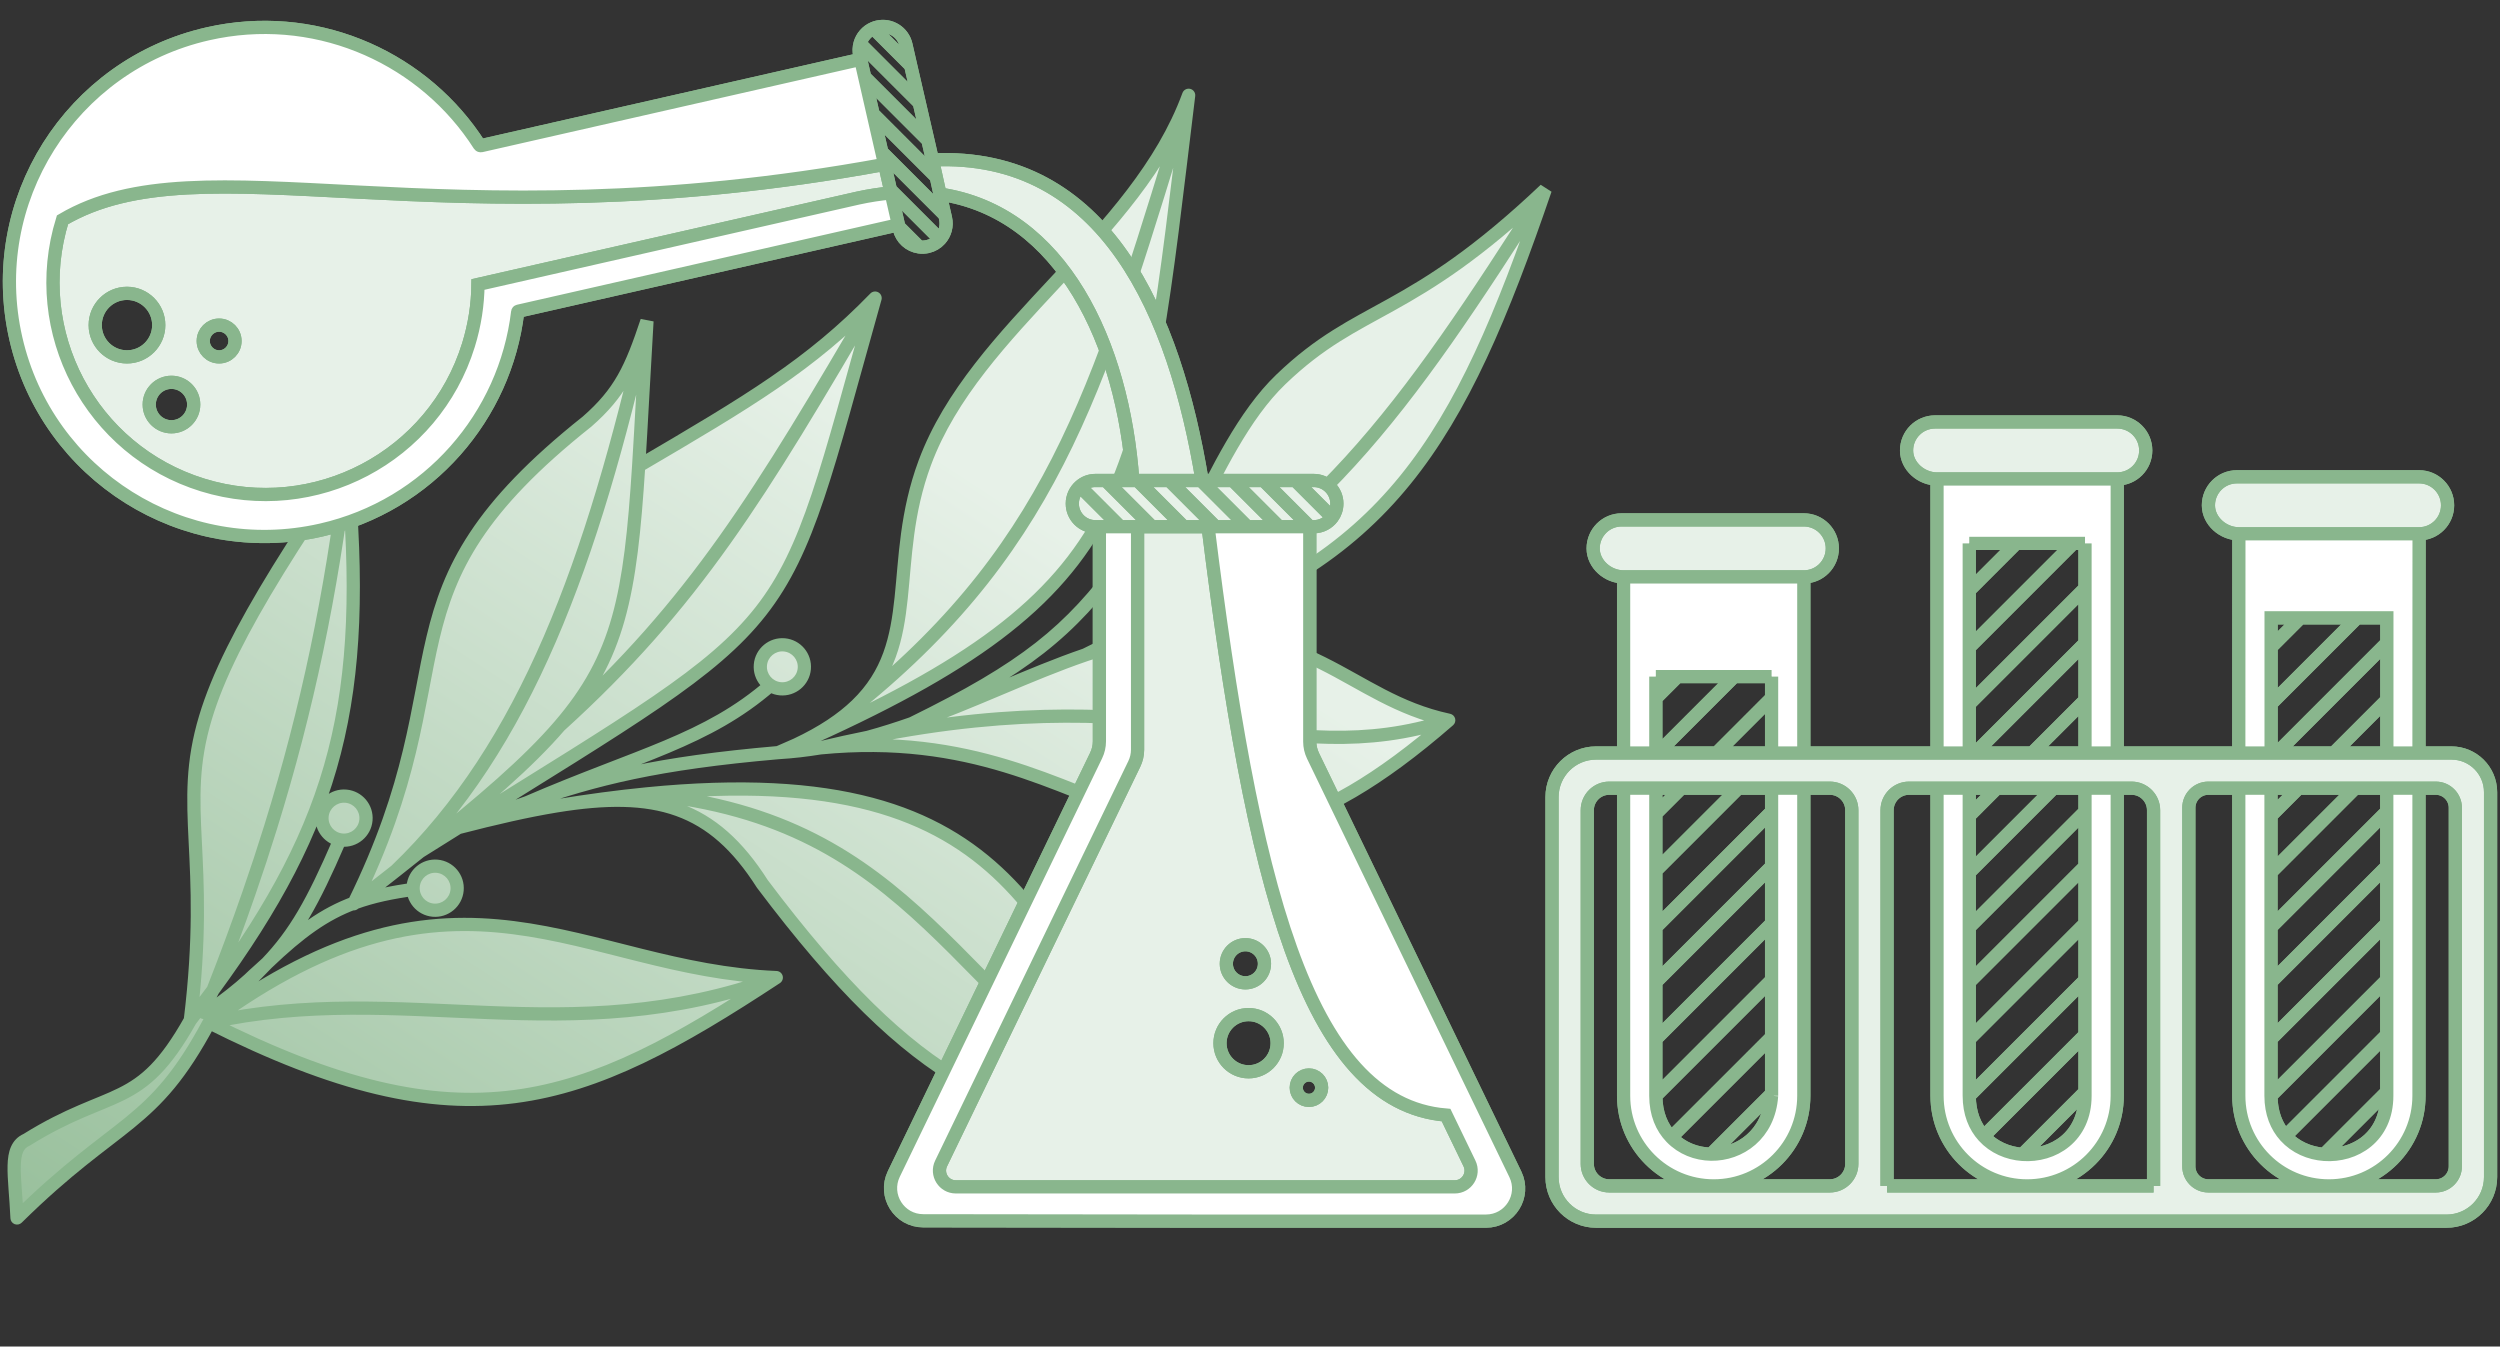 <svg width="531" height="286" viewBox="0 0 531 286" fill="none" xmlns="http://www.w3.org/2000/svg">
<rect x="0" y="0" width="531" height="286" fill="#333333" stroke="none"/>
<path d="M40.424 216.701C44.711 181.587 37.825 171.72 43.658 152.353C44.93 148.132 46.806 143.459 49.534 137.975C54.403 128.186 61.986 115.812 73.69 98.807C78.336 148.427 71.437 174.555 45.252 210.283C42.895 214.699 42.19 215.88 44.733 214.532C47.808 212.343 50.501 210.244 52.943 208.023C53.986 206.985 55.756 205.481 56.738 204.543C63.718 197.872 68.953 194.125 75.202 191.808C100.16 141.093 78.466 126.298 124.702 89.538C131.743 83.382 134.081 78.238 137.42 68.182C136.696 80.205 136.208 90.297 135.654 98.96C159.109 85.209 172.123 77.494 185.871 63.316C165.164 136.936 171.321 129.594 97.321 175.787C102.688 173.822 107.443 172.049 112.052 170.447C126.489 165.429 139.485 162.096 165.323 159.854C166.615 159.294 167.884 158.737 169.133 158.184C174.741 155.549 178.887 152.744 181.976 149.759C195.749 136.451 188.535 119.572 196.43 98.294C207.193 69.288 241.354 50.55 252.469 20.239C242.187 104.455 242.876 125.508 169.133 158.184C167.931 158.749 166.663 159.305 165.323 159.854C168.345 159.674 171.304 159.329 174.209 158.848C177.726 158.005 181.125 157.257 184.413 156.595C187.569 155.733 190.665 154.745 193.713 153.675C206.56 149.165 218.559 143.195 230.545 139.09C231.592 138.578 232.625 138.065 233.645 137.55C249.699 127.833 256.246 95.775 272.064 80.576C288.864 64.435 299.247 67.724 328.213 40.266C309.89 93.836 294.864 119.611 245.17 135.239C278.686 131.245 286.039 148.313 307.713 152.981C247.367 205.581 238.332 152.596 174.209 158.848C171.304 159.329 168.345 159.674 165.323 159.854C139.485 162.096 126.489 165.429 112.052 170.447C107.443 172.049 102.688 173.822 97.321 175.787C105.125 173.768 111.993 172.186 118.104 171.186C124.948 170.065 131.329 169.219 137.29 168.63C218.188 160.631 221.482 199.897 248.968 242.16C214.135 238.354 194.835 231.456 161.919 187.737C151.409 171.24 139.307 167.715 118.104 171.186C111.993 172.186 105.125 173.768 97.321 175.787C94.712 177.416 92.002 179.112 89.189 180.88C87.544 182.193 85.839 183.545 84.07 184.941C81.345 187.093 78.469 189.348 75.434 191.723C75.331 191.803 75.228 191.884 75.125 191.965C75.15 191.912 75.176 191.86 75.202 191.808C68.953 194.125 63.718 197.872 56.738 204.543C56.664 204.621 56.585 204.702 56.503 204.784L44.409 217.188C97.74 177.881 123.299 205.931 164.882 207.639C123.212 235.059 98.489 244.434 44.409 217.188C32.359 239.748 25.157 237.453 3.617 258.699C3.202 249.496 1.741 243.819 5.643 242.102C23.842 230.767 29.615 235.949 40.424 216.701Z" fill="url(#paint0_linear)"/>
<path d="M77.729 174.186C77.5 176.761 75.227 178.663 72.651 178.434C70.076 178.205 68.174 175.931 68.403 173.356C68.632 170.78 70.905 168.878 73.481 169.108C76.056 169.337 77.958 171.61 77.729 174.186Z" fill="url(#paint1_linear)"/>
<path d="M97.086 189.069C96.857 191.644 94.583 193.546 92.008 193.317C89.432 193.088 87.53 190.814 87.759 188.239C87.989 185.663 90.262 183.761 92.838 183.99C95.413 184.22 97.315 186.493 97.086 189.069Z" fill="url(#paint2_linear)"/>
<path d="M170.833 142.048C170.604 144.623 168.33 146.525 165.755 146.296C163.179 146.067 161.277 143.793 161.507 141.218C161.736 138.642 164.009 136.74 166.585 136.97C169.16 137.199 171.062 139.472 170.833 142.048Z" fill="url(#paint3_linear)"/>
<path d="M245.636 114.862C245.406 117.437 243.133 119.339 240.557 119.11C237.982 118.881 236.08 116.607 236.309 114.032C236.538 111.456 238.812 109.554 241.387 109.783C243.963 110.013 245.865 112.286 245.636 114.862Z" fill="url(#paint4_linear)"/>
<path d="M73.69 98.807L75.089 98.676L74.728 94.823L72.533 98.011L73.69 98.807ZM44.409 217.188L43.404 216.207C43.311 216.302 43.233 216.409 43.17 216.526L44.409 217.188ZM164.882 207.639L165.654 208.812C166.163 208.477 166.398 207.851 166.235 207.264C166.072 206.676 165.549 206.261 164.94 206.236L164.882 207.639ZM75.125 191.965L73.865 191.343C73.575 191.931 73.73 192.641 74.239 193.055C74.747 193.468 75.474 193.475 75.99 193.071L75.125 191.965ZM124.702 89.538L125.576 90.637C125.593 90.624 125.61 90.61 125.626 90.595L124.702 89.538ZM137.42 68.182L138.821 68.266L136.087 67.739L137.42 68.182ZM135.654 98.96L134.252 98.871L135.654 98.96ZM185.871 63.316L187.223 63.696C187.397 63.078 187.129 62.419 186.572 62.099C186.014 61.778 185.31 61.877 184.863 62.338L185.871 63.316ZM196.43 98.294L195.113 97.806L196.43 98.294ZM252.469 20.239L253.863 20.409C253.949 19.701 253.491 19.04 252.798 18.873C252.104 18.706 251.395 19.085 251.15 19.755L252.469 20.239ZM89.189 180.88L88.312 179.782L89.189 180.88ZM161.919 187.737L160.735 188.492C160.754 188.523 160.775 188.553 160.797 188.582L161.919 187.737ZM248.968 242.16L248.816 243.557L251.761 243.878L250.146 241.395L248.968 242.16ZM118.104 171.186L118.331 172.572L118.331 172.572L118.104 171.186ZM307.713 152.981L308.636 154.039C309.036 153.69 309.205 153.145 309.073 152.63C308.94 152.115 308.528 151.719 308.008 151.608L307.713 152.981ZM230.545 139.09L231 140.419L230.545 139.09ZM272.064 80.576L273.038 81.589L272.064 80.576ZM328.213 40.266L329.542 40.721L327.247 39.247L328.213 40.266ZM44.733 214.532L45.391 215.773C45.446 215.744 45.498 215.712 45.548 215.676L44.733 214.532ZM52.943 208.023L53.888 209.062L53.888 209.062L52.943 208.023ZM5.643 242.102L6.209 243.387C6.27 243.36 6.329 243.329 6.386 243.294L5.643 242.102ZM3.617 258.699L2.214 258.762C2.239 259.317 2.588 259.804 3.104 260.007C3.621 260.209 4.208 260.089 4.603 259.699L3.617 258.699ZM112.052 170.447L112.513 171.773L112.052 170.447ZM193.713 153.675L194.179 155L193.713 153.675ZM181.976 149.759L181 148.749L181.976 149.759ZM137.29 168.63L137.151 167.232L137.29 168.63ZM118.843 154.18L117.778 153.264L118.843 154.18ZM52.869 189.715L54.196 190.175L52.869 189.715ZM43.658 152.353L42.313 151.948L43.658 152.353ZM57.486 175.675L56.144 175.258L57.486 175.675ZM49.534 137.975L50.791 138.6L49.534 137.975ZM45.243 218.318C71.636 198.865 91 196.162 108.874 198.426C117.896 199.569 126.545 201.977 135.676 204.246C144.772 206.506 154.28 208.609 164.824 209.042L164.94 206.236C154.692 205.815 145.412 203.771 136.354 201.52C127.331 199.278 118.46 196.809 109.227 195.64C90.593 193.279 70.513 196.203 43.576 216.057L45.243 218.318ZM43.777 218.442C70.941 232.128 90.938 236.723 109.481 234.306C127.979 231.895 144.813 222.526 165.654 208.812L164.11 206.466C143.281 220.172 126.919 229.201 109.118 231.521C91.361 233.835 71.957 229.494 45.041 215.933L43.777 218.442ZM76.384 192.586C76.41 192.533 76.436 192.481 76.462 192.428L73.942 191.188C73.916 191.24 73.891 191.291 73.865 191.343L76.384 192.586ZM76.462 192.428C89.034 166.882 89.909 150.207 93.339 135.765C95.052 128.554 97.402 121.84 102.143 114.669C106.895 107.481 114.091 99.768 125.576 90.637L123.828 88.438C112.195 97.687 104.764 105.61 99.8 113.119C94.824 120.646 92.369 127.693 90.606 135.115C87.085 149.939 86.328 166.019 73.942 191.188L76.462 192.428ZM125.626 90.595C129.246 87.43 131.699 84.487 133.67 81.016C135.626 77.574 137.081 73.66 138.753 68.624L136.087 67.739C134.42 72.76 133.036 76.446 131.228 79.629C129.436 82.783 127.199 85.489 123.777 88.48L125.626 90.595ZM137.055 99.05C137.609 90.396 138.1 80.255 138.821 68.266L136.018 68.097C135.292 80.156 134.807 90.198 134.252 98.871L137.055 99.05ZM184.863 62.338C171.268 76.358 158.42 83.986 134.943 97.749L136.364 100.172C159.799 86.433 172.978 78.629 186.879 64.294L184.863 62.338ZM197.747 98.783C203.012 84.593 214.021 72.865 225.345 60.713C236.584 48.652 248.116 36.189 253.787 20.722L251.15 19.755C245.706 34.6 234.6 46.661 223.29 58.798C212.064 70.845 200.611 82.989 195.113 97.806L197.747 98.783ZM165.882 161.142C167.177 160.581 168.45 160.023 169.702 159.468L168.564 156.9C167.319 157.452 166.052 158.007 164.764 158.565L165.882 161.142ZM169.702 159.468C206.638 143.102 225.284 129.506 235.845 109.187C241.106 99.066 244.319 87.358 246.863 72.971C249.405 58.595 251.296 41.432 253.863 20.409L251.074 20.069C248.5 41.153 246.622 58.203 244.097 72.482C241.574 86.749 238.423 98.137 233.353 107.891C223.253 127.322 205.371 140.59 168.564 156.9L169.702 159.468ZM89.936 182.069C92.748 180.302 95.456 178.607 98.065 176.979L96.577 174.596C93.967 176.225 91.256 177.922 88.441 179.691L89.936 182.069ZM98.065 176.979C116.538 165.447 130.072 157.218 140.258 150.237C150.455 143.249 157.406 137.44 162.686 130.703C167.974 123.956 171.521 116.36 175.037 105.9C178.543 95.469 182.058 82.06 187.223 63.696L184.519 62.936C179.331 81.382 175.85 94.663 172.374 105.005C168.908 115.316 165.487 122.576 160.476 128.97C155.456 135.374 148.778 140.992 138.67 147.92C128.55 154.856 115.104 163.031 96.577 174.596L98.065 176.979ZM160.797 188.582C177.302 210.503 190.491 223.33 204.023 231.133C217.574 238.946 231.344 241.647 248.816 243.557L249.121 240.764C231.759 238.867 218.462 236.216 205.426 228.699C192.371 221.172 179.453 208.69 163.041 186.893L160.797 188.582ZM97.673 177.147C105.461 175.131 112.281 173.562 118.331 172.572L117.877 169.799C111.704 170.81 104.789 172.404 96.969 174.428L97.673 177.147ZM118.331 172.572C128.843 170.851 136.889 170.905 143.547 173.295C150.159 175.67 155.592 180.419 160.735 188.492L163.104 186.983C157.737 178.558 151.863 173.296 144.496 170.652C137.175 168.023 128.568 168.05 117.877 169.799L118.331 172.572ZM245.336 136.633C261.786 134.673 271.729 137.872 280.256 142.119C288.736 146.342 296.351 151.971 307.417 154.354L308.008 151.608C297.4 149.323 290.502 144.084 281.508 139.605C272.561 135.149 262.07 131.81 245.004 133.844L245.336 136.633ZM165.406 161.256C168.481 161.073 171.489 160.722 174.438 160.234L173.979 157.463C171.12 157.936 168.209 158.275 165.24 158.452L165.406 161.256ZM174.345 160.246C206.016 157.158 223.833 168.644 241.937 174.628C250.989 177.621 260.064 179.185 270.746 176.573C281.384 173.972 293.462 167.265 308.636 154.039L306.79 151.922C291.791 164.996 280.11 171.391 270.078 173.844C260.09 176.287 251.583 174.859 242.818 171.961C225.288 166.167 206.525 154.286 174.072 157.45L174.345 160.246ZM231 140.419C235.811 138.771 240.591 137.437 245.404 136.624L244.936 133.854C239.929 134.7 234.996 136.081 230.09 137.761L231 140.419ZM231.058 140.397C232.21 139.945 233.313 139.392 234.372 138.751L232.917 136.348C231.986 136.912 231.025 137.392 230.031 137.783L231.058 140.397ZM234.372 138.751C238.632 136.173 242.187 132.161 245.359 127.473C248.534 122.781 251.387 117.315 254.197 111.752C259.868 100.523 265.343 88.982 273.038 81.589L271.091 79.564C262.967 87.37 257.259 99.457 251.689 110.486C248.878 116.052 246.096 121.372 243.033 125.899C239.968 130.429 236.684 134.068 232.917 136.348L234.372 138.751ZM273.038 81.589C281.279 73.671 287.892 70.548 296.259 65.892C304.659 61.218 314.596 55.109 329.18 41.285L327.247 39.247C312.864 52.881 303.127 58.856 294.894 63.438C286.628 68.037 279.65 71.34 271.091 79.564L273.038 81.589ZM245.591 136.578C270.63 128.704 287.072 118.225 299.546 102.866C311.975 87.562 320.378 67.515 329.542 40.721L326.884 39.812C317.726 66.588 309.453 86.212 297.365 101.095C285.322 115.923 269.404 126.145 244.748 133.899L245.591 136.578ZM45.548 215.676C48.652 213.466 51.392 211.332 53.888 209.062L51.998 206.984C49.61 209.155 46.965 211.219 43.919 213.388L45.548 215.676ZM53.933 209.019C54.425 208.53 55.1 207.919 55.801 207.292C56.484 206.68 57.196 206.048 57.708 205.559L55.767 203.528C55.298 203.977 54.634 204.566 53.927 205.199C53.236 205.818 52.505 206.478 51.952 207.027L53.933 209.019ZM57.708 205.559C64.625 198.948 69.698 195.347 75.69 193.125L74.713 190.491C68.208 192.904 62.81 196.796 55.767 203.528L57.708 205.559ZM75.69 193.125C75.765 193.097 75.84 193.07 75.914 193.043L74.954 190.403C74.874 190.432 74.793 190.462 74.713 190.491L75.69 193.125ZM75.914 193.043C79.489 191.742 83.45 190.904 88.403 190.239L88.029 187.454C82.972 188.133 78.792 189.007 74.954 190.403L75.914 193.043ZM53.888 209.062C54.798 208.234 56.466 206.811 57.498 205.776L55.508 203.793C54.536 204.768 53.036 206.039 51.998 206.984L53.888 209.062ZM57.498 205.776C57.587 205.686 57.673 205.598 57.755 205.511L55.72 203.575C55.655 203.644 55.584 203.717 55.508 203.793L57.498 205.776ZM57.755 205.511C63.846 199.109 67.659 192.414 73.305 179.34L70.726 178.226C65.122 191.203 61.467 197.534 55.72 203.575L57.755 205.511ZM39.2 216.014C33.897 225.457 29.937 228.74 25.178 231.112C22.685 232.355 20.048 233.316 16.679 234.768C13.364 236.197 9.525 238.029 4.901 240.91L6.386 243.294C10.861 240.506 14.568 238.736 17.791 237.347C20.961 235.982 23.856 234.91 26.431 233.626C31.811 230.944 36.143 227.194 41.649 217.389L39.2 216.014ZM72.292 98.938C74.607 123.668 74.033 142.425 69.672 159.405C65.315 176.374 57.148 191.675 44.119 209.453L46.385 211.113C59.541 193.162 67.917 177.535 72.393 160.104C76.867 142.683 77.419 123.566 75.089 98.676L72.292 98.938ZM44.119 209.453C42.585 211.547 40.983 213.675 39.312 215.844L41.537 217.558C43.22 215.373 44.836 213.227 46.385 211.113L44.119 209.453ZM41.547 217.546L46.375 211.127L44.13 209.439L39.302 215.857L41.547 217.546ZM44.076 213.291C43.777 213.449 43.56 213.552 43.406 213.614C43.224 213.687 43.235 213.659 43.356 213.654C43.52 213.648 44.103 213.707 44.409 214.304C44.607 214.692 44.499 214.996 44.526 214.878C44.558 214.734 44.704 214.365 45.074 213.631C45.422 212.94 45.896 212.06 46.491 210.944L44.013 209.622C43.43 210.714 42.932 211.638 42.565 212.368C42.219 213.055 41.906 213.725 41.785 214.26C41.735 214.482 41.627 215.035 41.908 215.584C42.297 216.344 43.045 216.477 43.464 216.461C43.84 216.447 44.195 216.324 44.452 216.221C44.737 216.107 45.054 215.952 45.391 215.773L44.076 213.291ZM43.17 216.526C37.233 227.642 32.539 232.564 26.683 237.349C20.778 242.174 13.462 247.016 2.631 257.699L4.603 259.699C15.312 249.136 22.367 244.503 28.46 239.524C34.603 234.505 39.535 229.294 45.648 217.85L43.17 216.526ZM5.077 240.816C3.767 241.393 2.878 242.334 2.337 243.558C1.822 244.724 1.644 246.097 1.607 247.557C1.57 249.028 1.675 250.719 1.809 252.566C1.944 254.434 2.111 256.486 2.214 258.762L5.02 258.636C4.915 256.31 4.744 254.202 4.61 252.363C4.476 250.504 4.382 248.943 4.415 247.629C4.449 246.304 4.611 245.362 4.907 244.693C5.177 244.081 5.569 243.669 6.209 243.387L5.077 240.816ZM45.415 218.168L57.508 205.765L55.497 203.804L43.404 216.207L45.415 218.168ZM57.508 205.765L57.743 205.524L55.732 203.563L55.497 203.804L57.508 205.765ZM97.804 177.106C103.182 175.137 107.919 173.37 112.513 171.773L111.591 169.12C106.968 170.727 102.194 172.508 96.838 174.468L97.804 177.106ZM112.513 171.773C126.834 166.795 139.715 163.486 165.444 161.253L165.202 158.455C139.254 160.706 126.143 164.062 111.591 169.12L112.513 171.773ZM112.609 171.736C118.474 169.203 123.779 167.118 128.661 165.228C133.534 163.341 138.009 161.64 142.168 159.887C150.509 156.372 157.682 152.612 164.627 146.566L162.782 144.448C156.151 150.22 149.278 153.842 141.078 157.298C136.967 159.031 132.546 160.712 127.647 162.609C122.756 164.502 117.411 166.602 111.495 169.157L112.609 171.736ZM174.438 160.234C177.967 159.65 181.412 158.871 184.783 157.95L184.044 155.24C180.752 156.139 177.402 156.896 173.979 157.463L174.438 160.234ZM184.783 157.95C187.976 157.078 191.105 156.079 194.179 155L193.248 152.35C190.225 153.411 187.161 154.389 184.044 155.24L184.783 157.95ZM194.179 155C200.649 152.728 206.9 150.091 212.997 147.525C219.108 144.952 225.06 142.453 231 140.419L230.09 137.761C224.044 139.832 218.003 142.37 211.907 144.936C205.796 147.508 199.624 150.111 193.248 152.35L194.179 155ZM194.332 154.936C206.37 149.026 214.845 144.11 221.73 138.717C228.631 133.31 233.887 127.462 239.533 119.744L237.266 118.086C231.724 125.662 226.64 131.302 219.997 136.505C213.338 141.722 205.064 146.538 193.094 152.414L194.332 154.936ZM231.161 140.352C232.214 139.837 233.253 139.321 234.278 138.803L233.011 136.296C231.997 136.808 230.97 137.319 229.928 137.828L231.161 140.352ZM234.278 138.803C280.448 115.477 299.148 88.445 329.397 41.022L327.029 39.511C296.815 86.878 278.457 113.336 233.011 136.296L234.278 138.803ZM174.536 160.214C178.037 159.375 181.419 158.63 184.691 157.972L184.136 155.218C180.83 155.883 177.414 156.635 173.881 157.482L174.536 160.214ZM184.691 157.972C217.255 151.42 238.894 153.411 256.941 155.601C274.994 157.791 289.757 160.247 308.144 154.317L307.282 151.644C289.589 157.35 275.471 155.019 257.279 152.812C239.081 150.604 217.11 148.584 184.136 155.218L184.691 157.972ZM165.856 161.154C167.216 160.596 168.506 160.03 169.73 159.455L168.535 156.913C167.357 157.467 166.11 158.014 164.791 158.554L165.856 161.154ZM169.73 159.455C175.443 156.771 179.727 153.885 182.952 150.769L181 148.749C178.047 151.602 174.04 154.327 168.535 156.913L169.73 159.455ZM182.952 150.769C190.203 143.763 191.889 135.8 192.804 127.163C193.723 118.49 193.879 109.207 197.747 98.783L195.113 97.806C191.086 108.659 190.902 118.455 190.011 126.867C189.116 135.317 187.523 142.447 181 148.749L182.952 150.769ZM251.127 19.824C232.704 79.394 224.061 113.858 181.092 148.667L182.86 150.85C226.598 115.419 235.432 80.082 253.81 20.654L251.127 19.824ZM118.331 172.572C125.149 171.456 131.501 170.614 137.428 170.028L137.151 167.232C131.158 167.825 124.747 168.675 117.877 169.799L118.331 172.572ZM137.428 170.028C177.64 166.052 198.207 173.846 212.175 187.549C219.216 194.457 224.655 202.937 230.08 212.414C235.479 221.846 240.891 232.317 247.791 242.926L250.146 241.395C243.302 230.872 237.995 220.586 232.518 211.019C227.067 201.497 221.472 192.735 214.142 185.544C199.367 171.048 177.839 163.209 137.151 167.232L137.428 170.028ZM137.151 170.028C165.737 172.855 181.657 183.557 196.311 197.325C210.962 211.09 224.619 228.26 248.212 243.344L249.725 240.977C226.423 226.079 213.213 209.35 198.234 195.277C183.258 181.207 166.785 170.136 137.428 167.232L137.151 170.028ZM90.065 181.977C103.67 171.115 113.191 162.905 119.908 155.095L117.778 153.264C111.252 160.853 101.92 168.918 88.312 179.782L90.065 181.977ZM119.908 155.095C132.87 140.023 135.299 126.513 137.055 99.05L134.252 98.871C132.501 126.243 130.101 138.935 117.778 153.264L119.908 155.095ZM119.786 155.22C148.635 129.054 162.607 105.96 187.084 64.024L184.658 62.608C160.181 104.545 146.394 127.293 117.899 153.139L119.786 155.22ZM75.99 193.071C76.093 192.99 76.197 192.91 76.299 192.829L74.569 190.616C74.466 190.697 74.363 190.778 74.259 190.858L75.99 193.071ZM76.299 192.829C79.336 190.454 82.213 188.197 84.941 186.044L83.2 183.839C80.477 185.989 77.603 188.243 74.569 190.616L76.299 192.829ZM84.941 186.044C86.711 184.646 88.418 183.292 90.065 181.977L88.312 179.782C86.671 181.093 84.967 182.444 83.2 183.839L84.941 186.044ZM136.05 67.87C124.421 118.977 110.472 157.678 83.098 183.928L85.043 185.955C113.06 159.088 127.148 119.656 138.789 68.493L136.05 67.87ZM44.71 218.56C65.219 214.064 84 215.69 103.462 216.458C122.886 217.226 142.864 217.121 165.361 208.959L164.403 206.319C142.435 214.289 122.905 214.415 103.573 213.652C84.279 212.889 65.056 211.223 44.108 215.816L44.71 218.56ZM76.33 174.061C76.17 175.864 74.578 177.196 72.775 177.035L72.526 179.833C75.875 180.131 78.83 177.658 79.128 174.31L76.33 174.061ZM72.775 177.035C70.973 176.875 69.641 175.283 69.802 173.48L67.004 173.231C66.706 176.58 69.178 179.535 72.526 179.833L72.775 177.035ZM69.802 173.48C69.962 171.678 71.553 170.346 73.356 170.507L73.605 167.709C70.257 167.411 67.302 169.883 67.004 173.231L69.802 173.48ZM73.356 170.507C75.159 170.667 76.491 172.258 76.33 174.061L79.128 174.31C79.426 170.962 76.953 168.006 73.605 167.709L73.356 170.507ZM95.687 188.944C95.527 190.747 93.935 192.078 92.132 191.918L91.883 194.716C95.231 195.014 98.187 192.541 98.485 189.193L95.687 188.944ZM92.132 191.918C90.329 191.758 88.998 190.166 89.158 188.363L86.36 188.114C86.062 191.462 88.535 194.418 91.883 194.716L92.132 191.918ZM89.158 188.363C89.319 186.56 90.91 185.229 92.713 185.389L92.962 182.591C89.614 182.294 86.658 184.766 86.36 188.114L89.158 188.363ZM92.713 185.389C94.516 185.55 95.847 187.141 95.687 188.944L98.485 189.193C98.783 185.845 96.31 182.889 92.962 182.591L92.713 185.389ZM169.434 141.923C169.274 143.726 167.682 145.058 165.879 144.897L165.63 147.695C168.979 147.993 171.934 145.52 172.232 142.172L169.434 141.923ZM165.879 144.897C164.077 144.737 162.745 143.145 162.906 141.342L160.108 141.093C159.81 144.442 162.282 147.397 165.63 147.695L165.879 144.897ZM162.906 141.342C163.066 139.54 164.657 138.208 166.46 138.369L166.709 135.571C163.361 135.273 160.405 137.745 160.108 141.093L162.906 141.342ZM166.46 138.369C168.263 138.529 169.595 140.12 169.434 141.923L172.232 142.172C172.53 138.824 170.057 135.868 166.709 135.571L166.46 138.369ZM244.237 114.737C244.076 116.54 242.485 117.871 240.682 117.711L240.433 120.509C243.781 120.807 246.737 118.334 247.035 114.986L244.237 114.737ZM240.682 117.711C238.879 117.551 237.548 115.959 237.708 114.156L234.91 113.907C234.612 117.255 237.085 120.211 240.433 120.509L240.682 117.711ZM237.708 114.156C237.868 112.353 239.46 111.022 241.263 111.182L241.512 108.384C238.164 108.087 235.208 110.559 234.91 113.907L237.708 114.156ZM241.263 111.182C243.066 111.343 244.397 112.934 244.237 114.737L247.035 114.986C247.332 111.638 244.86 108.682 241.512 108.384L241.263 111.182ZM51.542 189.255C49.222 195.952 46.696 202.765 43.945 209.77L46.559 210.797C49.324 203.76 51.863 196.91 54.196 190.175L51.542 189.255ZM41.819 216.872C43.977 199.191 43.322 187.848 42.864 178.553C42.408 169.292 42.161 162.193 45.003 152.759L42.313 151.948C39.322 161.88 39.601 169.398 40.059 178.691C40.514 187.95 41.158 199.098 39.03 216.531L41.819 216.872ZM72.296 98.637C68.959 125.972 63.946 150.148 56.144 175.258L58.827 176.092C66.683 150.805 71.729 126.463 75.084 98.978L72.296 98.637ZM56.144 175.258C54.708 179.883 53.176 184.54 51.542 189.255L54.196 190.175C55.84 185.432 57.381 180.746 58.827 176.092L56.144 175.258ZM45.003 152.759C46.247 148.629 48.09 144.03 50.791 138.6L48.276 137.349C45.521 142.888 43.613 147.635 42.313 151.948L45.003 152.759ZM50.791 138.6C55.617 128.899 63.156 116.589 74.847 99.604L72.533 98.011C60.815 115.036 53.189 127.472 48.276 137.349L50.791 138.6Z" fill="#89B68D"/>
<path fill-rule="evenodd" clip-rule="evenodd" d="M344.854 159.937H339.011C333.84 159.937 329.648 164.129 329.648 169.3V250.012C329.648 255.183 333.84 259.376 339.011 259.376H393.325H400.814H464.907H519.637C524.808 259.376 529 255.183 529 250.012V168.258C529 163.662 525.274 159.937 520.679 159.937H513.794H506.968H506.949H482.382H482.362H475.517H464.907H449.701H442.856H431.622H419.517H418.269H411.424H383.131H376.286H364.597H363.993H352.115H351.699H344.854ZM337.137 172.091C337.137 169.506 339.233 167.41 341.819 167.41H344.854H351.699H357.124H369.229H376.286H383.131H388.643C391.229 167.41 393.325 169.506 393.325 172.091V247.205C393.325 249.79 391.229 251.886 388.643 251.886H363.993H341.819C339.233 251.886 337.137 249.79 337.137 247.205V172.091ZM449.701 167.41H452.736C455.322 167.41 457.418 169.506 457.418 172.091V251.886H430.562H400.814V172.091C400.814 169.506 402.91 167.41 405.496 167.41H411.424H418.269H424.149H436.176H442.856H449.701ZM513.794 167.41H517.35C519.648 167.41 521.511 169.272 521.511 171.57V247.726C521.511 250.024 519.648 251.886 517.35 251.886H494.655H469.068C466.77 251.886 464.907 250.024 464.907 247.726V171.57C464.907 169.272 466.77 167.41 469.068 167.41H475.517H482.362H506.949H513.794Z" fill="#E7F1E8"/>
<path d="M344.438 110.425C341.095 110.425 338.385 113.136 338.385 116.481C338.385 119.825 341.511 122.536 344.854 122.536H383.131C386.474 122.536 389.184 119.825 389.184 116.481C389.184 113.136 386.474 110.425 383.131 110.425H344.438Z" fill="#E7F1E8"/>
<path d="M411.008 89.622C407.665 89.622 404.955 92.333 404.955 95.677C404.955 99.022 408.081 101.733 411.424 101.733H449.701C453.044 101.733 455.754 99.022 455.754 95.677C455.754 92.333 453.044 89.622 449.701 89.622H411.008Z" fill="#E7F1E8"/>
<path d="M475.12 101.272C471.777 101.272 469.068 103.983 469.068 107.327C469.068 110.671 472.193 113.382 475.536 113.382H513.814C517.157 113.382 519.866 110.671 519.866 107.327C519.866 103.983 517.157 101.272 513.814 101.272H475.12Z" fill="#E7F1E8"/>
<path d="M383.131 122.536C386.474 122.536 389.184 119.825 389.184 116.481C389.184 113.136 386.474 110.425 383.131 110.425H344.438C341.095 110.425 338.385 113.136 338.385 116.481C338.385 119.825 341.511 122.536 344.854 122.536M383.131 122.536H344.854M383.131 122.536V159.937M344.854 122.536V159.937M363.993 251.886C374.563 251.886 383.131 243.318 383.131 232.748V167.41M363.993 251.886C353.422 251.886 344.854 243.318 344.854 232.748V167.41M363.993 251.886H388.643C391.229 251.886 393.325 249.79 393.325 247.205V172.091C393.325 169.506 391.229 167.41 388.643 167.41H383.131M363.993 251.886H341.819C339.233 251.886 337.137 249.79 337.137 247.205V172.091C337.137 169.506 339.233 167.41 341.819 167.41H344.854M449.701 101.733C453.044 101.733 455.754 99.022 455.754 95.677C455.754 92.333 453.044 89.622 449.701 89.622H411.008C407.665 89.622 404.955 92.333 404.955 95.677C404.955 99.022 408.081 101.733 411.424 101.733M449.701 101.733H411.424M449.701 101.733V159.937M411.424 101.733V159.937M430.562 251.886C441.133 251.886 449.701 243.318 449.701 232.748V167.41M430.562 251.886C419.992 251.886 411.424 243.318 411.424 232.748V167.41M430.562 251.886H457.418M430.562 251.886H400.814M344.854 159.937H339.011C333.84 159.937 329.648 164.129 329.648 169.3V250.012C329.648 255.183 333.84 259.376 339.011 259.376H393.325H400.814H464.907H519.637C524.808 259.376 529 255.183 529 250.012V168.258C529 163.662 525.274 159.937 520.679 159.937H513.794M344.854 159.937H351.699M383.131 159.937H411.424M383.131 159.937H376.286M411.424 159.937H418.269M449.701 159.937H464.907H475.517M449.701 159.937H442.856M344.854 167.41H351.699M383.131 167.41H376.286M411.424 167.41H405.496C402.91 167.41 400.814 169.506 400.814 172.091V251.886M411.424 167.41H418.269M449.701 167.41H452.736C455.322 167.41 457.418 169.506 457.418 172.091V251.886M449.701 167.41H442.856M457.418 251.886H400.814M351.699 232.748L376.286 208.161M351.699 232.748V220.721M351.699 232.748C351.699 236.563 352.991 239.503 354.983 241.569M418.269 232.748V167.41M418.269 232.748L442.856 208.161M418.269 232.748C418.269 236.42 419.466 239.282 421.333 241.334M351.699 159.937V143.71H356.315M351.699 159.937H352.115M376.286 159.937V143.71H368.342M376.286 159.937H364.597M376.286 167.41V184.029M376.286 167.41H369.229M351.699 167.41V208.616M351.699 167.41H357.124M418.269 159.937V115.418H428.255M418.269 159.937H419.517M442.856 159.937V115.418H440.359M442.856 159.937H431.622M442.856 167.41V232.748C442.856 241.514 436.034 245.663 429.577 245.194M442.856 167.41H436.176M418.269 167.41H424.149M494.655 251.886C505.226 251.886 513.794 243.318 513.794 232.748V167.41M494.655 251.886C484.085 251.886 475.517 243.318 475.517 232.748V167.41M494.655 251.886H469.068C466.77 251.886 464.907 250.024 464.907 247.726V171.57C464.907 169.272 466.77 167.41 469.068 167.41H475.517M494.655 251.886H517.35C519.648 251.886 521.511 250.024 521.511 247.726V171.57C521.511 169.272 519.648 167.41 517.35 167.41H513.794M475.517 167.41H482.362M513.794 167.41H506.949M513.794 159.937H506.949M513.794 159.937L513.814 113.382M513.794 159.937H506.968M475.517 159.937H482.362M475.517 159.937L475.536 113.382M482.362 159.937H506.949M482.362 159.937H482.382M506.949 159.937H506.968M506.949 159.937H482.382M506.949 167.41V232.748C506.949 249.39 482.362 249.39 482.362 232.748V167.41M506.949 167.41H482.362M513.814 113.382C517.157 113.382 519.866 110.671 519.866 107.327C519.866 103.983 517.157 101.272 513.814 101.272H475.12C471.777 101.272 469.068 103.983 469.068 107.327C469.068 110.671 472.193 113.382 475.536 113.382M513.814 113.382H475.536M482.382 159.937V131.229H488.623M506.968 159.937V131.229H500.649M376.286 208.161V232.748C375.415 245.23 361.679 248.516 354.983 241.569M376.286 208.161V196.134M376.286 196.134L351.699 220.721M376.286 196.134V184.029M351.699 220.721V208.616M351.699 208.616L376.286 184.029M351.699 196.966L376.286 172.38M351.699 184.939L369.229 167.41M351.699 172.835L357.124 167.41M376.286 148.248L364.597 159.937M376.286 232.293L363.349 245.23M376.286 220.266L354.983 241.569M351.699 148.326L356.315 143.71M356.315 143.71H368.342M368.342 143.71L352.115 159.937M357.124 167.41H369.229M364.597 159.937H363.993H352.115M442.856 196.134L418.269 220.721M418.269 208.616L442.856 184.029M418.269 196.966L442.856 172.38M418.269 185.317L436.176 167.41M442.856 148.703L431.622 159.937M418.269 173.29L424.149 167.41M442.856 136.598L419.517 159.937M418.269 149.535L442.856 124.949M418.269 137.508L440.359 115.418M418.269 125.404L428.255 115.418M442.856 231.916L429.577 245.194M442.856 219.811L421.333 241.334M428.255 115.418H440.359M421.333 241.334C423.469 243.682 426.481 244.969 429.577 245.194M419.517 159.937H431.622M424.149 167.41H436.176M482.343 232.748L506.929 208.161M506.929 196.134L482.343 220.721M482.343 208.616L506.929 184.029M482.343 196.966L506.929 172.38M485.406 241.334L506.929 219.811M506.929 231.916L493.651 245.194M482.343 185.317L500.25 167.41M488.223 167.41L482.343 173.29M482.343 149.535L500.649 131.229M482.343 137.508L488.623 131.229M483.591 159.937L506.929 136.598M506.929 148.703L495.696 159.937M488.623 131.229H500.649" stroke="#89B68D" stroke-width="2.809"/>
<path d="M383.131 122.536H344.854V159.937H351.699V148.326V143.71H356.315H368.342H376.286V148.248V159.937H383.131V122.536Z" fill="white"/>
<path d="M449.701 101.733H411.424V159.937H418.269V149.535V137.508V125.404V115.418H428.255H440.359H442.856V124.949V136.598V148.703V159.937H449.701V101.733Z" fill="white"/>
<path d="M475.517 159.937H482.362H482.382V149.496V137.469V131.229H488.623H500.649H506.968V159.937H513.794L513.814 113.382H475.536L475.517 159.937Z" fill="white"/>
<path d="M363.993 251.886C374.563 251.886 383.131 243.318 383.131 232.748V167.41H376.286V172.38V184.029V196.134V208.161V220.266V232.293V232.748C375.71 241.004 369.505 245.236 363.432 245.146C360.324 245.1 357.25 243.921 354.983 241.569C352.991 239.503 351.699 236.563 351.699 232.748V220.721V208.616V196.966V184.939V172.835V167.41H344.854V232.748C344.854 243.318 353.422 251.886 363.993 251.886Z" fill="white"/>
<path d="M430.562 251.886C441.133 251.886 449.701 243.318 449.701 232.748V167.41H442.856V172.38V184.029V196.134V208.161V219.811V231.916V232.748C442.856 241.514 436.034 245.663 429.577 245.194C426.481 244.969 423.469 243.682 421.333 241.334C419.466 239.282 418.269 236.42 418.269 232.748V220.721V208.616V196.966V185.317V173.29V167.41H411.424V232.748C411.424 243.318 419.992 251.886 430.562 251.886Z" fill="white"/>
<path d="M494.655 251.886C505.226 251.886 513.794 243.318 513.794 232.748V167.41H506.949V232.748C506.949 241.522 500.114 245.67 493.652 245.192C490.558 244.964 487.549 243.674 485.416 241.324C483.555 239.273 482.362 236.414 482.362 232.748V232.728V220.701V208.597V196.947V185.297V173.27V167.41H475.517V232.748C475.517 243.318 484.085 251.886 494.655 251.886Z" fill="white"/>
<path d="M383.131 122.536C386.474 122.536 389.184 119.825 389.184 116.481C389.184 113.136 386.474 110.425 383.131 110.425H344.438C341.095 110.425 338.385 113.136 338.385 116.481C338.385 119.825 341.511 122.536 344.854 122.536M383.131 122.536H344.854M383.131 122.536V159.937M344.854 122.536V159.937M363.993 251.886C374.563 251.886 383.131 243.318 383.131 232.748V167.41M363.993 251.886C353.422 251.886 344.854 243.318 344.854 232.748V167.41M363.993 251.886H388.643C391.229 251.886 393.325 249.79 393.325 247.205V172.091C393.325 169.506 391.229 167.41 388.643 167.41H383.131M363.993 251.886H341.819C339.233 251.886 337.137 249.79 337.137 247.205V172.091C337.137 169.506 339.233 167.41 341.819 167.41H344.854M449.701 101.733C453.044 101.733 455.754 99.022 455.754 95.677C455.754 92.333 453.044 89.622 449.701 89.622H411.008C407.665 89.622 404.955 92.333 404.955 95.677C404.955 99.022 408.081 101.733 411.424 101.733M449.701 101.733H411.424M449.701 101.733V159.937M411.424 101.733V159.937M430.562 251.886C441.133 251.886 449.701 243.318 449.701 232.748V167.41M430.562 251.886C419.992 251.886 411.424 243.318 411.424 232.748V167.41M430.562 251.886H457.418M430.562 251.886H400.814M344.854 159.937H339.011C333.84 159.937 329.648 164.129 329.648 169.3V250.012C329.648 255.183 333.84 259.376 339.011 259.376H393.325H400.814H464.907H519.637C524.808 259.376 529 255.183 529 250.012V168.258C529 163.662 525.274 159.937 520.679 159.937H513.794M344.854 159.937H351.699M383.131 159.937H411.424M383.131 159.937H376.286M411.424 159.937H418.269M449.701 159.937H464.907H475.517M449.701 159.937H442.856M344.854 167.41H351.699M383.131 167.41H376.286M411.424 167.41H405.496C402.91 167.41 400.814 169.506 400.814 172.091V251.886M411.424 167.41H418.269M449.701 167.41H452.736C455.322 167.41 457.418 169.506 457.418 172.091V251.886M449.701 167.41H442.856M457.418 251.886H400.814M376.286 232.748V208.161M376.286 232.748V232.293M376.286 232.748C375.71 241.004 369.505 245.236 363.432 245.146M376.286 143.71V159.937M376.286 143.71H368.342M376.286 143.71V148.248M351.699 143.71V159.937M351.699 143.71H356.315M351.699 143.71V148.326M351.699 232.748L376.286 208.161M351.699 232.748V220.721M351.699 232.748C351.699 236.563 352.991 239.503 354.983 241.569M442.856 232.748V167.41M442.856 232.748C442.856 241.514 436.034 245.663 429.577 245.194M442.856 232.748V231.916M442.856 115.418V159.937M442.856 115.418H440.359M442.856 115.418V124.949M418.269 115.418V159.937M418.269 115.418H428.255M418.269 115.418V125.404M418.269 232.748V167.41M418.269 232.748L442.856 208.161M418.269 232.748C418.269 236.42 419.466 239.282 421.333 241.334M418.269 232.748V220.721M351.699 159.937H352.115M351.699 159.937V148.326M376.286 159.937H364.597M376.286 159.937V148.248M376.286 167.41V184.029M376.286 167.41H369.229M376.286 167.41V172.38M351.699 167.41V208.616M351.699 167.41H357.124M351.699 167.41V172.835M418.269 159.937H419.517M418.269 159.937V149.535M442.856 159.937H431.622M442.856 159.937V148.703M442.856 167.41H436.176M442.856 167.41V172.38M418.269 167.41H424.149M418.269 167.41V173.29M494.655 251.886C505.226 251.886 513.794 243.318 513.794 232.748V167.41M494.655 251.886C484.085 251.886 475.517 243.318 475.517 232.748V167.41M494.655 251.886H469.068C466.77 251.886 464.907 250.024 464.907 247.726V171.57C464.907 169.272 466.77 167.41 469.068 167.41H475.517M494.655 251.886H517.35C519.648 251.886 521.511 250.024 521.511 247.726V171.57C521.511 169.272 519.648 167.41 517.35 167.41H513.794M475.517 167.41H482.362M513.794 167.41H506.949M513.794 159.937H506.949M513.794 159.937L513.814 113.382M513.794 159.937H506.968M475.517 159.937H482.362M475.517 159.937L475.536 113.382M482.362 159.937H506.949M482.362 159.937H482.382M506.949 159.937H506.968M506.949 159.937H482.382M506.949 167.41V232.748C506.949 241.522 500.114 245.67 493.652 245.192M506.949 167.41H482.362M482.362 167.41V173.27M513.814 113.382C517.157 113.382 519.866 110.671 519.866 107.327C519.866 103.983 517.157 101.272 513.814 101.272H475.12C471.777 101.272 469.068 103.983 469.068 107.327C469.068 110.671 472.193 113.382 475.536 113.382M513.814 113.382H475.536M482.382 159.937V149.496M506.968 159.937V131.229H500.649M376.286 208.161V196.134M376.286 208.161V220.266M376.286 196.134L351.699 220.721M376.286 196.134V184.029M351.699 220.721V208.616M351.699 208.616L376.286 184.029M351.699 208.616V196.966M376.286 184.029V172.38M351.699 196.966L376.286 172.38M351.699 196.966V184.939M351.699 184.939L369.229 167.41M351.699 184.939V172.835M351.699 172.835L357.124 167.41M376.286 148.248L364.597 159.937M376.286 232.293V220.266M376.286 232.293L363.432 245.146M376.286 220.266L354.983 241.569M351.699 148.326L356.315 143.71M354.983 241.569C357.25 243.921 360.324 245.1 363.432 245.146M363.349 245.23L363.432 245.146M356.315 143.71H368.342M368.342 143.71L352.115 159.937M357.124 167.41H369.229M364.597 159.937H363.993H352.115M442.856 208.161V196.134M442.856 208.161V219.811M442.856 196.134L418.269 220.721M442.856 196.134V184.029M418.269 220.721V208.616M418.269 208.616L442.856 184.029M418.269 208.616V196.966M442.856 184.029V172.38M418.269 196.966L442.856 172.38M418.269 196.966V185.317M418.269 185.317L436.176 167.41M418.269 185.317V173.29M442.856 148.703L431.622 159.937M442.856 148.703V136.598M418.269 173.29L424.149 167.41M442.856 136.598L419.517 159.937M442.856 136.598V124.949M418.269 149.535L442.856 124.949M418.269 149.535V137.508M418.269 137.508L440.359 115.418M418.269 137.508V125.404M418.269 125.404L428.255 115.418M442.856 231.916L429.577 245.194M442.856 231.916V219.811M442.856 219.811L421.333 241.334M428.255 115.418H440.359M421.333 241.334C423.469 243.682 426.481 244.969 429.577 245.194M419.517 159.937H431.622M424.149 167.41H436.176M482.343 232.748L482.362 232.728M506.929 208.161L482.362 232.728M506.929 196.134L482.362 220.701M482.343 220.721L482.362 220.701M482.343 208.616L482.362 208.597M506.929 184.029L482.362 208.597M482.343 196.966L482.362 196.947M506.929 172.38L482.362 196.947M485.406 241.334L485.416 241.324M506.929 219.811L485.416 241.324M506.929 231.916L493.652 245.192M493.651 245.194L493.652 245.192M482.343 185.317L482.362 185.297M500.25 167.41L482.362 185.297M488.223 167.41L482.362 173.27M482.343 173.29L482.362 173.27M482.343 149.535L482.382 149.496M482.343 137.508L482.382 137.469M483.591 159.937L506.929 136.598M506.929 148.703L495.696 159.937M488.623 131.229H482.382V137.469M488.623 131.229H500.649M488.623 131.229L482.382 137.469M500.649 131.229L482.382 149.496M482.382 149.496V137.469M493.652 245.192C490.558 244.964 487.549 243.674 485.416 241.324M485.416 241.324C483.555 239.273 482.362 236.414 482.362 232.748V232.728M482.362 232.728V220.701M482.362 220.701V208.597M482.362 208.597V196.947M482.362 196.947V185.297M482.362 185.297V173.27" stroke="#89B68D" stroke-width="2.809"/>
<path fill-rule="evenodd" clip-rule="evenodd" d="M240.931 162.241C241.385 161.301 241.621 160.272 241.621 159.229V111.877H256.589C265.873 186.82 277.345 234.398 307.148 236.845L312.116 247.12C313.229 249.421 311.549 252.091 308.99 252.091H203.017C200.458 252.091 198.779 249.421 199.891 247.12L240.931 162.241ZM265.198 227.649C261.843 227.649 259.124 224.93 259.124 221.575C259.124 218.221 261.843 215.501 265.198 215.501C268.552 215.501 271.271 218.221 271.271 221.575C271.271 224.93 268.552 227.649 265.198 227.649ZM278.02 233.723C276.529 233.723 275.321 232.514 275.321 231.023C275.321 229.532 276.529 228.324 278.02 228.324C279.511 228.324 280.72 229.532 280.72 231.023C280.72 232.514 279.511 233.723 278.02 233.723ZM264.523 208.753C262.287 208.753 260.474 206.94 260.474 204.704C260.474 202.467 262.287 200.654 264.523 200.654C266.759 200.654 268.572 202.467 268.572 204.704C268.572 206.94 266.759 208.753 264.523 208.753Z" fill="#E7F1E8"/>
<path fill-rule="evenodd" clip-rule="evenodd" d="M99.504 73.275C92.149 97.045 66.882 110.362 43.068 103.021C19.255 95.679 5.913 70.458 13.268 46.688C43.068 29.14 92.432 52.442 187.894 34.91L189.122 40.29L189.28 40.984C187.024 41.181 184.685 41.538 182.26 42.064L101.524 60.427C101.48 64.681 100.826 69.002 99.504 73.275ZM26.97 75.804C23.243 75.804 20.221 72.783 20.221 69.055C20.221 65.328 23.243 62.307 26.97 62.307C30.697 62.307 33.719 65.328 33.719 69.055C33.719 72.783 30.697 75.804 26.97 75.804ZM36.418 90.651C33.809 90.651 31.694 88.536 31.694 85.927C31.694 83.318 33.809 81.203 36.418 81.203C39.027 81.203 41.142 83.318 41.142 85.927C41.142 88.536 39.027 90.651 36.418 90.651ZM46.541 75.804C44.678 75.804 43.167 74.293 43.167 72.43C43.167 70.566 44.678 69.055 46.541 69.055C48.405 69.055 49.916 70.566 49.916 72.43C49.916 74.293 48.405 75.804 46.541 75.804Z" fill="#E7F1E8"/>
<path d="M199.663 41.238L198.049 33.962C234.855 32.275 249.506 66.84 255.325 102.056H240.608C238.545 73.056 225.631 45.057 199.663 41.238Z" fill="#E7F1E8"/>
<path d="M233.511 111.877H232.664C229.953 111.877 227.756 109.679 227.756 106.967C227.756 105.521 228.38 104.221 229.373 103.323C230.244 102.535 231.398 102.056 232.664 102.056L234.855 102.056L240.608 102.056L241.604 102.056H248.352H255.101L255.325 102.056H261.85L271.671 111.877H256.589H241.621H233.511Z" fill="#E7F1E8"/>
<path d="M279.043 111.877H278.196L268.375 102.056L275.124 102.056L282.975 109.907C282.079 111.103 280.651 111.877 279.043 111.877Z" fill="#E7F1E8"/>
<path d="M268.375 102.056L278.196 111.877H271.671L261.85 102.056H268.375Z" fill="#E7F1E8"/>
<path d="M279.043 102.056C281.754 102.056 283.951 104.254 283.951 106.967C283.951 108.069 283.588 109.087 282.975 109.907L275.124 102.056L279.043 102.056Z" fill="#E7F1E8"/>
<path d="M182.802 12.604L182.609 11.76C182.414 10.904 182.45 10.05 182.676 9.262M182.802 12.604L102.148 30.948C102.03 30.975 101.908 30.924 101.843 30.823C101.479 30.254 101.106 29.693 100.723 29.14C88.503 11.507 66.358 2.128 44.135 7.182C14.974 13.815 -3.279 42.787 3.365 71.895C10.01 101.002 39.035 119.222 68.196 112.589C91.142 107.371 107.334 88.32 109.957 66.255C109.965 66.179 110.021 66.117 110.096 66.1L190.822 47.74M182.802 12.604L187.292 32.275M190.822 47.74L189.28 40.984M190.822 47.74L190.919 48.162M233.511 111.877H232.664C229.953 111.877 227.756 109.679 227.756 106.967C227.756 105.521 228.38 104.221 229.373 103.323M233.511 111.877V157.457C233.511 158.5 233.275 159.53 232.82 160.469L189.844 249.353C187.62 253.955 190.978 259.295 196.097 259.295L255.854 259.368H315.61C320.729 259.368 324.087 254.027 321.863 249.425L278.887 160.541C278.432 159.602 278.196 158.572 278.196 157.529V111.877M233.511 111.877H241.621M232.664 102.056H240.608M232.664 102.056C231.398 102.056 230.244 102.535 229.373 103.323M232.664 102.056L234.855 102.056M279.043 102.056C281.754 102.056 283.951 104.254 283.951 106.967C283.951 108.069 283.588 109.087 282.975 109.907M279.043 102.056H268.375M279.043 102.056L275.124 102.056M278.196 111.877H279.043C280.651 111.877 282.079 111.103 282.975 109.907M278.196 111.877L268.375 102.056M278.196 111.877H271.671M187.894 34.91C92.432 52.442 43.068 29.14 13.268 46.688C5.913 70.458 19.255 95.679 43.068 103.021C66.882 110.362 92.149 97.045 99.504 73.275C100.826 69.002 101.48 64.681 101.524 60.427L182.26 42.064C184.685 41.538 187.024 41.181 189.28 40.984M187.894 34.91L189.122 40.29M187.894 34.91L187.292 32.275M198.049 33.962L199.663 41.238M198.049 33.962C234.855 32.275 249.506 66.84 255.325 102.056M198.049 33.962L193.433 13.944M189.28 40.984L189.122 40.29M199.663 41.238C225.631 45.057 238.545 73.056 240.608 102.056M199.663 41.238L200.671 45.654M240.608 102.056H255.325M240.608 102.056L234.855 102.056M240.608 102.056L241.604 102.056M255.325 102.056H261.85M255.325 102.056L255.101 102.056M241.621 111.877V159.229C241.621 160.272 241.385 161.301 240.931 162.241L199.891 247.12C198.779 249.421 200.458 252.091 203.017 252.091H308.99C311.549 252.091 313.229 249.421 312.116 247.12L307.148 236.845C277.345 234.398 265.873 186.82 256.589 111.877M241.621 111.877H256.589M256.589 111.877H271.671M268.375 102.056H261.85M268.375 102.056L275.124 102.056M261.85 102.056C265.685 105.891 267.836 108.042 271.671 111.877M261.85 102.056L271.671 111.877M255.101 102.056L264.923 111.877M255.101 102.056H248.352M248.352 102.056L258.174 111.877M248.352 102.056H241.604M241.604 102.056L251.425 111.877M234.855 102.056L244.677 111.877M237.928 111.877L229.373 103.323M275.124 102.056L282.975 109.907M199.663 50.831C198.993 51.576 198.093 52.128 197.041 52.367C196.418 52.509 195.796 52.528 195.2 52.442M199.663 50.831C200.72 49.658 201.208 48.007 200.831 46.352L200.671 45.654M199.663 50.831L189.122 40.29M187.292 32.275L200.671 45.654M185.444 24.177L198.823 37.556M183.662 16.372L197.041 29.752M195.229 21.815L182.676 9.262M190.919 48.162L195.2 52.442M190.919 48.162L191.015 48.584C191.491 50.668 193.201 52.152 195.2 52.442M193.433 13.944L192.424 9.527C191.807 6.822 189.109 5.128 186.399 5.745C186.092 5.815 185.798 5.911 185.519 6.031M193.433 13.944L185.519 6.031M185.519 6.031C184.113 6.636 183.085 7.84 182.676 9.262M20.221 69.055C20.221 72.783 23.243 75.804 26.97 75.804C30.697 75.804 33.719 72.783 33.719 69.055C33.719 65.328 30.697 62.307 26.97 62.307C23.243 62.307 20.221 65.328 20.221 69.055ZM31.694 85.927C31.694 88.536 33.809 90.651 36.418 90.651C39.027 90.651 41.142 88.536 41.142 85.927C41.142 83.318 39.027 81.203 36.418 81.203C33.809 81.203 31.694 83.318 31.694 85.927ZM43.167 72.43C43.167 74.293 44.678 75.804 46.541 75.804C48.405 75.804 49.916 74.293 49.916 72.43C49.916 70.566 48.405 69.055 46.541 69.055C44.678 69.055 43.167 70.566 43.167 72.43ZM259.124 221.575C259.124 224.93 261.843 227.649 265.198 227.649C268.552 227.649 271.271 224.93 271.271 221.575C271.271 218.221 268.552 215.501 265.198 215.501C261.843 215.501 259.124 218.221 259.124 221.575ZM275.321 231.023C275.321 232.514 276.529 233.723 278.02 233.723C279.511 233.723 280.72 232.514 280.72 231.023C280.72 229.532 279.511 228.324 278.02 228.324C276.529 228.324 275.321 229.532 275.321 231.023ZM260.474 204.704C260.474 206.94 262.287 208.753 264.523 208.753C266.759 208.753 268.572 206.94 268.572 204.704C268.572 202.467 266.759 200.654 264.523 200.654C262.287 200.654 260.474 202.467 260.474 204.704Z" stroke="#89B68D" stroke-width="2.809"/>
<path d="M233.511 157.457V111.877L237.928 111.877L241.621 111.877V159.229C241.621 160.272 241.385 161.301 240.931 162.241L199.891 247.12C198.779 249.421 200.458 252.091 203.017 252.091H308.99C311.549 252.091 313.229 249.421 312.116 247.12L307.148 236.845C277.345 234.398 265.873 186.82 256.589 111.877L258.174 111.877H264.923L271.671 111.877H278.196V157.529C278.196 158.572 278.432 159.602 278.887 160.541L321.863 249.425C324.087 254.027 320.729 259.368 315.61 259.368H255.854L196.097 259.295C190.978 259.295 187.62 253.955 189.844 249.353L232.82 160.469C233.275 159.53 233.511 158.5 233.511 157.457Z" fill="white"/>
<path d="M68.196 112.589C39.035 119.222 10.01 101.002 3.365 71.895C-3.279 42.787 14.974 13.815 44.135 7.182C66.358 2.128 88.503 11.507 100.723 29.14C101.106 29.693 101.479 30.254 101.843 30.823C101.908 30.924 102.03 30.975 102.148 30.948L182.802 12.604L183.662 16.372L185.444 24.177L187.292 32.275L187.894 34.91C92.432 52.442 43.068 29.14 13.268 46.688C5.913 70.458 19.255 95.679 43.068 103.021C66.882 110.362 92.149 97.045 99.504 73.275C100.826 69.002 101.48 64.681 101.524 60.427L182.26 42.064C184.685 41.538 187.024 41.181 189.28 40.984L190.822 47.74L110.096 66.1C110.021 66.117 109.965 66.179 109.956 66.255C107.334 88.32 91.142 107.371 68.196 112.589Z" fill="white"/>
<path d="M182.802 12.604L182.609 11.76C182.414 10.904 182.45 10.05 182.676 9.262M182.802 12.604L102.148 30.948C102.03 30.975 101.908 30.924 101.843 30.823C101.479 30.254 101.106 29.693 100.723 29.14C88.503 11.507 66.358 2.128 44.135 7.182C14.974 13.815 -3.279 42.787 3.365 71.895C10.01 101.002 39.035 119.222 68.196 112.589C91.142 107.371 107.334 88.32 109.957 66.255C109.965 66.179 110.021 66.117 110.096 66.1L190.822 47.74M182.802 12.604L187.292 32.275M182.802 12.604L183.662 16.372M190.822 47.74L189.28 40.984M190.822 47.74L190.919 48.162M233.511 111.877H232.664C229.953 111.877 227.756 109.679 227.756 106.967C227.756 105.521 228.38 104.221 229.373 103.323M233.511 111.877V157.457C233.511 158.5 233.275 159.53 232.82 160.469L189.844 249.353C187.62 253.955 190.978 259.295 196.097 259.295L255.854 259.368H315.61C320.729 259.368 324.087 254.027 321.863 249.425L278.887 160.541C278.432 159.602 278.196 158.572 278.196 157.529V111.877M233.511 111.877H241.621M233.511 111.877L237.928 111.877M278.196 111.877H279.043C280.651 111.877 282.079 111.103 282.975 109.907M278.196 111.877L268.375 102.056M278.196 111.877H271.671M187.894 34.91C92.432 52.442 43.068 29.14 13.268 46.688C5.913 70.458 19.255 95.679 43.068 103.021C66.882 110.362 92.149 97.045 99.504 73.275C100.826 69.002 101.48 64.681 101.524 60.427L182.26 42.064C184.685 41.538 187.024 41.181 189.28 40.984M187.894 34.91L189.122 40.29M187.894 34.91L187.292 32.275M198.049 33.962L199.663 41.238M198.049 33.962C234.855 32.275 249.506 66.84 255.325 102.056M198.049 33.962L193.433 13.944M189.28 40.984L189.122 40.29M199.663 41.238C225.631 45.057 238.545 73.056 240.608 102.056M199.663 41.238L200.671 45.654M240.608 102.056H232.664C231.398 102.056 230.244 102.535 229.373 103.323M240.608 102.056H255.325M255.325 102.056H261.85M241.621 111.877V159.229C241.621 160.272 241.385 161.301 240.931 162.241L199.891 247.12C198.779 249.421 200.458 252.091 203.017 252.091H308.99C311.549 252.091 313.229 249.421 312.116 247.12L307.148 236.845C277.345 234.398 265.873 186.82 256.589 111.877M241.621 111.877H256.589M241.621 111.877L237.928 111.877M256.589 111.877H271.671M256.589 111.877L258.174 111.877M268.375 102.056H279.043C281.754 102.056 283.951 104.254 283.951 106.967C283.951 108.069 283.588 109.087 282.975 109.907M268.375 102.056H261.85M261.85 102.056C265.685 105.891 267.836 108.042 271.671 111.877M271.671 111.877L264.923 111.877M255.101 102.056L264.923 111.877M264.923 111.877H258.174M248.352 102.056L258.174 111.877M241.604 102.056L251.425 111.877M234.855 102.056L244.677 111.877M237.928 111.877L229.373 103.323M275.124 102.056L282.975 109.907M199.663 50.831C198.993 51.576 198.093 52.128 197.041 52.367C196.418 52.509 195.796 52.528 195.2 52.442M199.663 50.831C200.72 49.658 201.208 48.007 200.831 46.352L200.671 45.654M199.663 50.831L189.122 40.29M187.292 32.275L200.671 45.654M187.292 32.275L185.444 24.177M185.444 24.177L198.823 37.556M185.444 24.177L183.662 16.372M183.662 16.372L197.041 29.752M195.229 21.815L182.676 9.262M190.919 48.162L195.2 52.442M190.919 48.162L191.015 48.584C191.491 50.668 193.201 52.152 195.2 52.442M193.433 13.944L192.424 9.527C191.807 6.822 189.109 5.128 186.399 5.745C186.092 5.815 185.798 5.911 185.519 6.031M193.433 13.944L185.519 6.031M185.519 6.031C184.113 6.636 183.085 7.84 182.676 9.262M20.221 69.055C20.221 72.783 23.243 75.804 26.97 75.804C30.697 75.804 33.719 72.783 33.719 69.055C33.719 65.328 30.697 62.307 26.97 62.307C23.243 62.307 20.221 65.328 20.221 69.055ZM31.694 85.927C31.694 88.536 33.809 90.651 36.418 90.651C39.027 90.651 41.142 88.536 41.142 85.927C41.142 83.318 39.027 81.203 36.418 81.203C33.809 81.203 31.694 83.318 31.694 85.927ZM43.167 72.43C43.167 74.293 44.678 75.804 46.541 75.804C48.405 75.804 49.916 74.293 49.916 72.43C49.916 70.566 48.405 69.055 46.541 69.055C44.678 69.055 43.167 70.566 43.167 72.43ZM259.124 221.575C259.124 224.93 261.843 227.649 265.198 227.649C268.552 227.649 271.271 224.93 271.271 221.575C271.271 218.221 268.552 215.501 265.198 215.501C261.843 215.501 259.124 218.221 259.124 221.575ZM275.321 231.023C275.321 232.514 276.529 233.723 278.02 233.723C279.511 233.723 280.72 232.514 280.72 231.023C280.72 229.532 279.511 228.324 278.02 228.324C276.529 228.324 275.321 229.532 275.321 231.023ZM260.474 204.704C260.474 206.94 262.287 208.753 264.523 208.753C266.759 208.753 268.572 206.94 268.572 204.704C268.572 202.467 266.759 200.654 264.523 200.654C262.287 200.654 260.474 202.467 260.474 204.704Z" stroke="#89B68D" stroke-width="2.809"/>
<defs>
<linearGradient id="paint0_linear" x1="165.861" y1="74.44" x2="7.618" y2="317.422" gradientUnits="userSpaceOnUse">
<stop stop-color="#E7F1E8"/>
<stop offset="1" stop-color="#89B68D"/>
</linearGradient>
<linearGradient id="paint1_linear" x1="165.861" y1="74.44" x2="7.618" y2="317.422" gradientUnits="userSpaceOnUse">
<stop stop-color="#E7F1E8"/>
<stop offset="1" stop-color="#89B68D"/>
</linearGradient>
<linearGradient id="paint2_linear" x1="165.861" y1="74.44" x2="7.618" y2="317.422" gradientUnits="userSpaceOnUse">
<stop stop-color="#E7F1E8"/>
<stop offset="1" stop-color="#89B68D"/>
</linearGradient>
<linearGradient id="paint3_linear" x1="165.861" y1="74.44" x2="7.618" y2="317.422" gradientUnits="userSpaceOnUse">
<stop stop-color="#E7F1E8"/>
<stop offset="1" stop-color="#89B68D"/>
</linearGradient>
<linearGradient id="paint4_linear" x1="165.861" y1="74.44" x2="7.618" y2="317.422" gradientUnits="userSpaceOnUse">
<stop stop-color="#E7F1E8"/>
<stop offset="1" stop-color="#89B68D"/>
</linearGradient>
</defs>
</svg>
